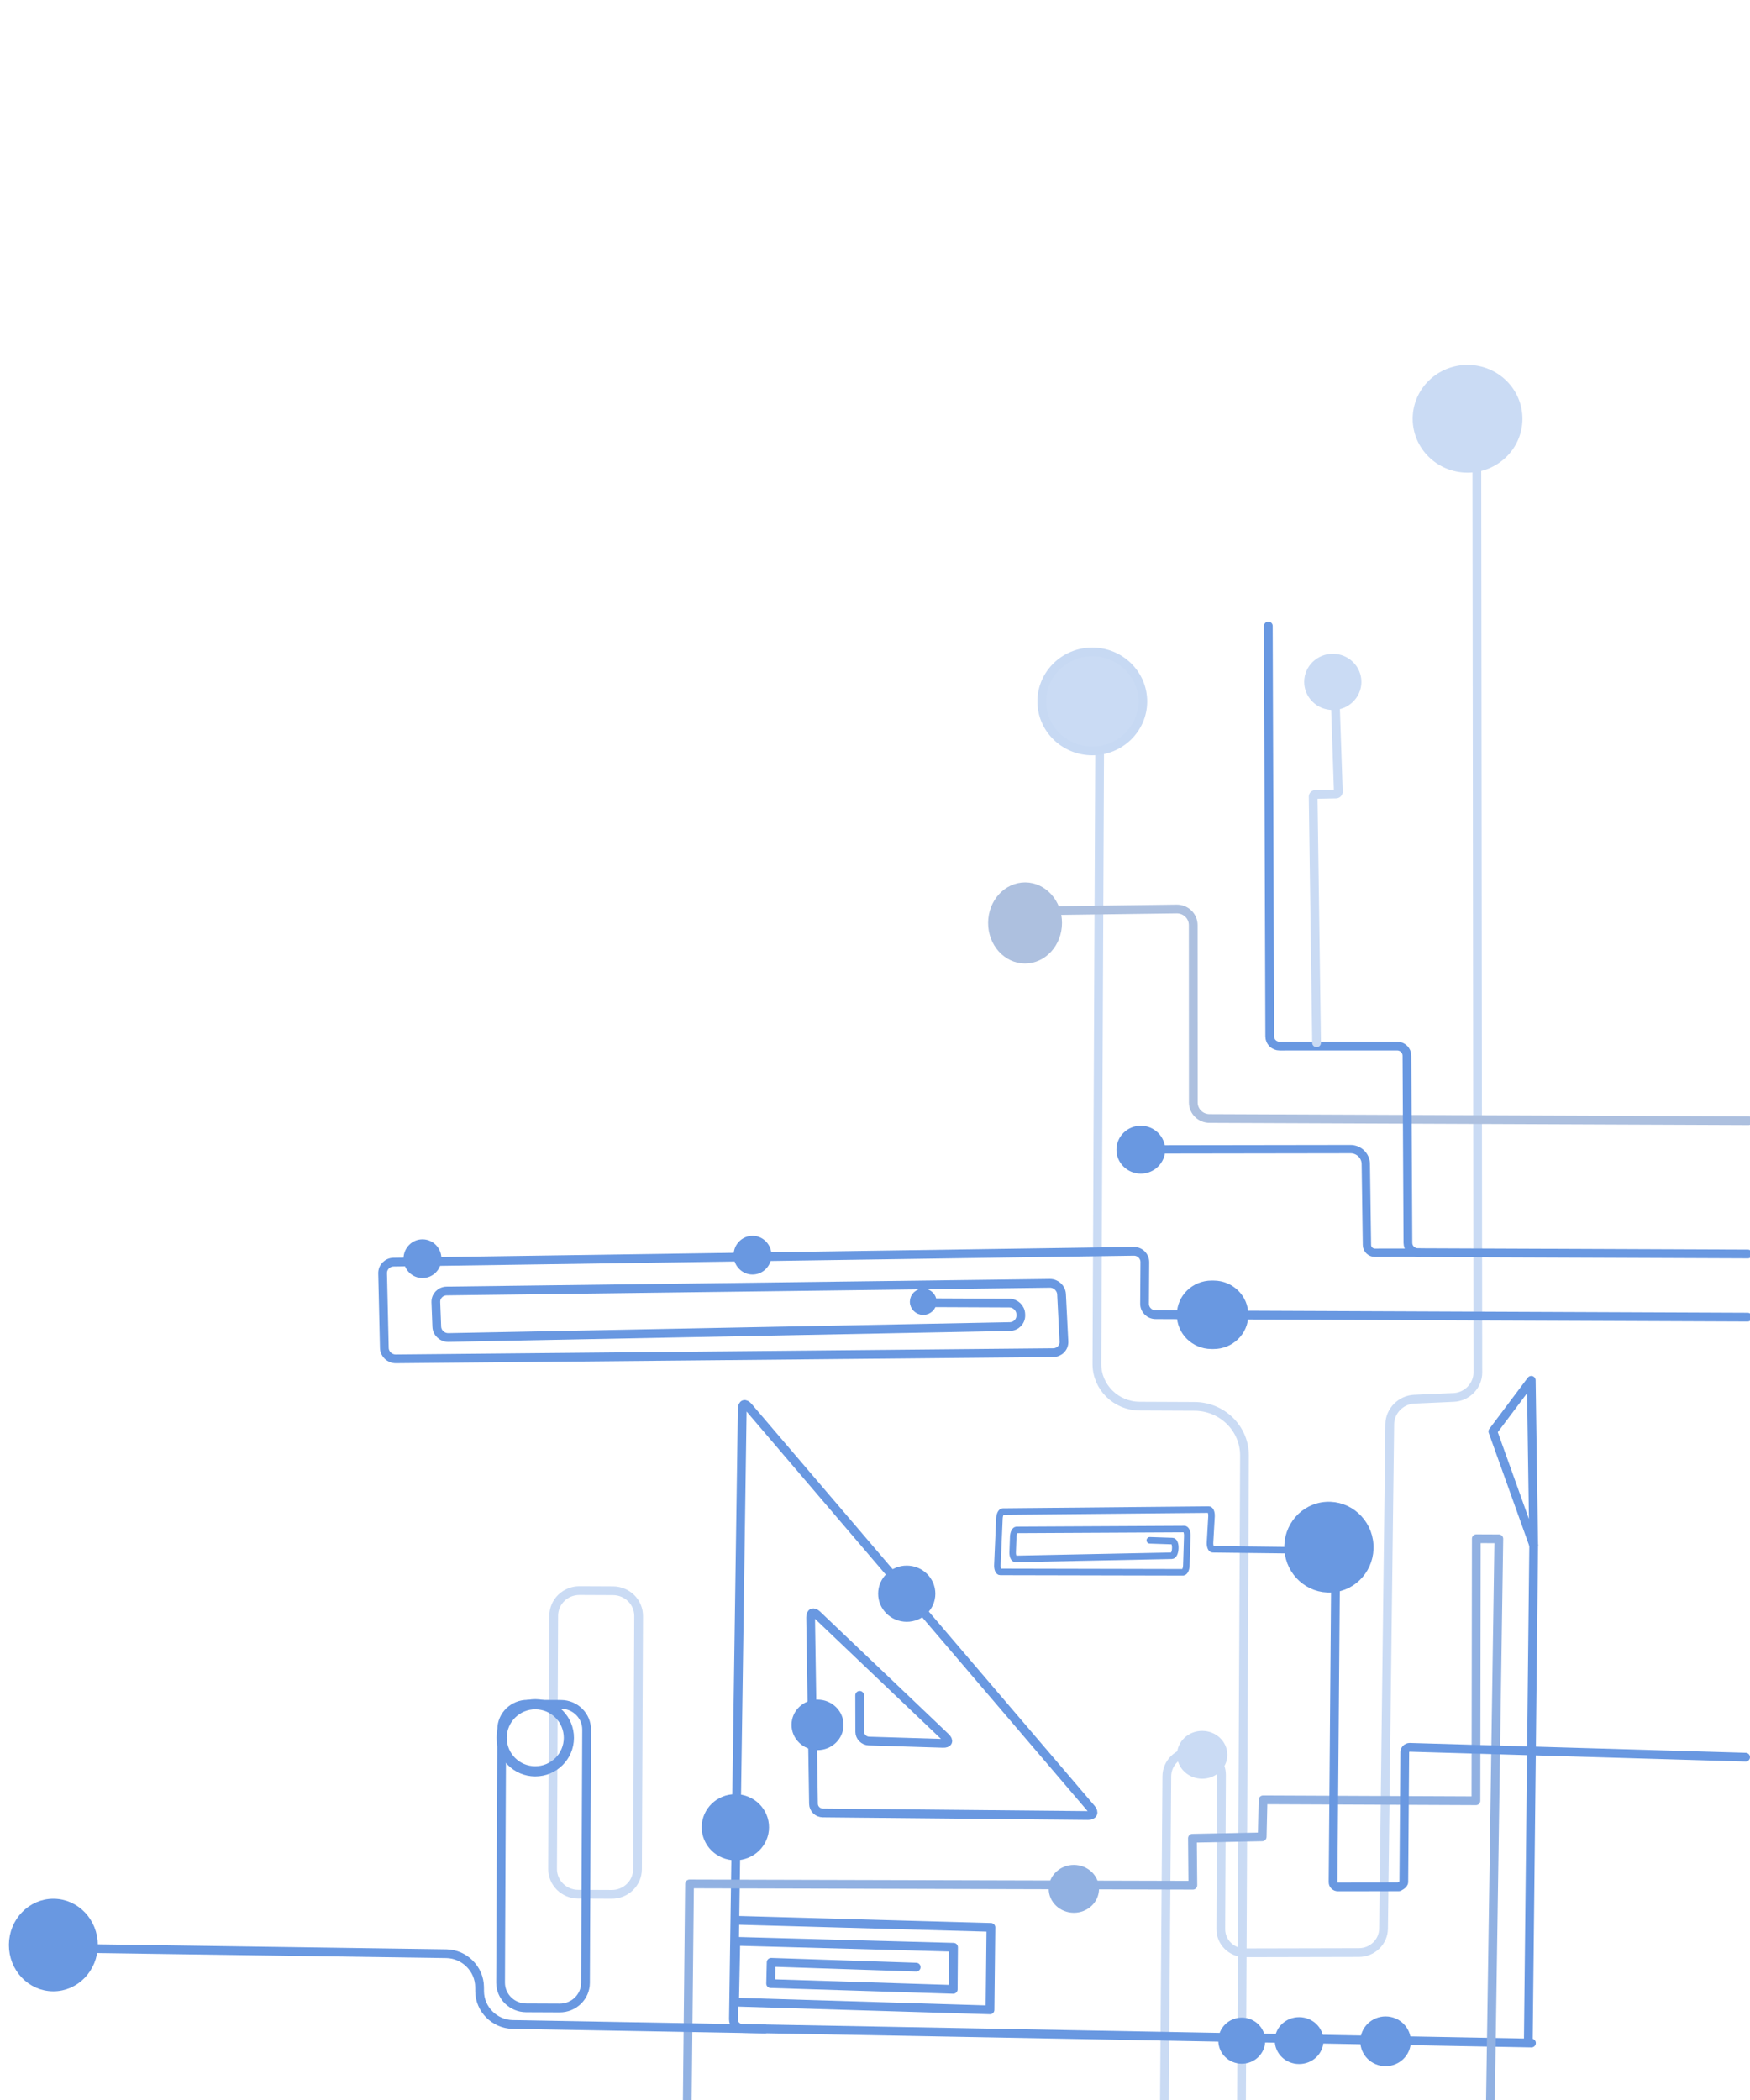 <svg stroke-miterlimit="10" style="fill-rule:nonzero;clip-rule:evenodd;stroke-linecap:round;stroke-linejoin:round" viewBox="0 0 500 600" xml:space="preserve" xmlns="http://www.w3.org/2000/svg" xmlns:vectornator="http://vectornator.io"><clipPath id="a"><path d="M0 0h500v600H0z"/></clipPath><g vectornator:layerName="Layer 1"><g vectornator:layerName="Group 1" clip-path="url(#a)"><path d="m421.943 121.6.3 270.564c.004 3.755-3.096 6.936-6.924 7.105l-11.225.494c-3.828.168-6.969 3.349-7.015 7.104l-1.777 144.193c-.047 3.755-3.191 6.805-7.023 6.813l-32.573.071c-3.832.008-6.925-3.029-6.908-6.784l.197-44.058c.017-3.755-3.075-6.723-6.905-6.63l-1.727.043c-3.83.094-6.959 3.214-6.986 6.969l-.762 102.63" fill="none" stroke="#cadbf4" stroke-linejoin="round" stroke-width="2.5" vectornator:layerName="Curve 2"/><path d="M174.765 541.247c4.056.018 7.358-3.19 7.376-7.165l.324-72.354c.018-3.975-3.256-7.211-7.312-7.229l-9.572-.042c-4.056-.018-7.358 3.19-7.376 7.165l-.324 72.354c-.018 3.975 3.256 7.211 7.312 7.229l9.572.042z" fill="none" stroke="#cadbf4" stroke-linejoin="round" stroke-width="2.5" vectornator:layerName="Rectangle 1"/><path d="m437.562 583.722-225.428-4.164c-1.449-.027-2.606-1.199-2.585-2.619l2.522-174.409c.021-1.419.791-1.687 1.72-.598l45.27 53.044 52.739 61.795c.929 1.089.508 1.961-.94 1.947l-75.773-.729c-1.448-.014-2.64-1.176-2.662-2.595l-.821-53.259c-.022-1.419.802-1.767 1.841-.777l36.758 35.033c1.038.989.707 1.755-.741 1.711l-21.192-.655c-1.448-.045-2.624-1.232-2.627-2.651l-.024-10.416" fill="none" stroke="#6998e1" stroke-linejoin="round" stroke-width="2.5" vectornator:layerName="Curve 6"/><path d="M380.767 201.901c3.986.018 7.23-3.134 7.248-7.039.017-3.906-3.199-7.086-7.184-7.103-3.985-.018-7.23 3.134-7.248 7.039-.017 3.906 3.199 7.086 7.184 7.103z" fill="#cadbf4" stroke="#cadbf4" stroke-linejoin="round" stroke-width="1.916" vectornator:layerName="Oval 1"/><path d="M233.553 499.075c3.575.016 6.485-2.772 6.5-6.228.016-3.456-2.869-6.269-6.444-6.285-3.575-.016-6.485 2.773-6.5 6.228-.016 3.456 2.869 6.27 6.444 6.285z" fill="#6998e1" stroke="#6998e1" stroke-linejoin="round" stroke-width="1.916" vectornator:layerName="Oval 2"/><path d="M259.038 462.415c3.985.018 7.23-3.134 7.247-7.039.018-3.906-3.199-7.086-7.184-7.103-3.985-.018-7.23 3.134-7.247 7.04-.018 3.905 3.199 7.085 7.184 7.102z" fill="#6998e1" stroke="#6998e1" stroke-linejoin="round" stroke-width="1.916" vectornator:layerName="Oval 4"/><path d="M210.066 530.556c4.782.021 8.676-3.761 8.697-8.448.021-4.686-3.839-8.502-8.621-8.523-4.783-.021-8.676 3.761-8.697 8.448-.021 4.686 3.839 8.502 8.621 8.523z" fill="#6998e1" stroke="#6998e1" stroke-linejoin="round" stroke-width="1.916" vectornator:layerName="Oval 3"/><path d="m211.268 548.678 71.852 2.003-.265 23.568h0l-72.975-2.214.355-17.371h0l62.207 1.696-.094 12.031h0l-52.167-1.651.146-6.081h0l41.438 1.381" fill="none" stroke="#6998e1" stroke-linejoin="round" stroke-width="2.5" vectornator:layerName="Curve 11"/><path d="M419.239 133.793c7.971.035 14.46-6.269 14.495-14.08.035-7.81-6.398-14.17-14.368-14.205-7.971-.035-14.46 6.268-14.495 14.079-.035 7.811 6.398 14.171 14.368 14.206z" fill="#cadbf4" stroke="#cadbf4" stroke-linejoin="round" stroke-width="2.5" vectornator:layerName="Oval 5"/><path d="M118.627-446.552c3.141.014 5.696-2.062 5.707-4.637.012-2.575-2.525-4.674-5.665-4.688-3.141-.013-5.696 2.063-5.708 4.638-.011 2.575 2.525 4.674 5.666 4.687z" fill="#adc0df" stroke="#adc0df" stroke-linejoin="round" stroke-width="2.5" vectornator:layerName="Oval 7"/><path d="m354.671 610.21.894-194.319c.021-7.734-6.359-14.032-14.252-14.067l-15.684-.068c-6.785-.03-12.261-5.444-12.231-12.093l.841-188.053" fill="none" stroke="#cadbf4" stroke-linejoin="round" stroke-width="2.5" vectornator:layerName="Curve 14"/><path d="M312.02 214.55c7.971.034 14.46-6.269 14.495-14.08.035-7.811-6.398-14.171-14.368-14.206-7.971-.034-14.46 6.269-14.495 14.08-.035 7.811 6.398 14.171 14.368 14.206z" fill="#cadbf4" stroke="#c7d9f3" stroke-linejoin="round" stroke-width="2.5" vectornator:layerName="Oval 8"/><path d="m499.56 320.204-153.873-.63c-2.621.042-4.746-2.006-4.747-4.574l-.024-50.696c-.001-2.568-2.127-4.623-4.748-4.589l-34.005.442" fill="none" stroke="#adc0df" stroke-linejoin="round" stroke-width="2.5" vectornator:layerName="Curve 1"/><path d="M292.827 274.004c5.122.023 9.295-4.573 9.32-10.264.026-5.691-4.106-10.323-9.228-10.346-5.122-.022-9.295 4.573-9.32 10.265-.026 5.691 4.106 10.323 9.228 10.345z" fill="#adc0df" stroke="#adc0df" stroke-linejoin="round" stroke-width="2.562" vectornator:layerName="Oval 1"/><path d="m425.61 615.824 2.627-176.159-6.435-.028h0l-.107 74.873h0l-60.821-.266-.246 10.575h0l-19.935.405.12 13.42h0l-143.808-.378h0l-.734 71.252" fill="none" stroke="#91b1e2" stroke-linejoin="round" stroke-width="2.5" vectornator:layerName="Curve 2"/><path d="M306.795 545.226c3.262.014 5.918-2.462 5.931-5.532.014-3.069-2.619-5.569-5.882-5.583-3.262-.014-5.918 2.463-5.932 5.532-.013 3.069 2.62 5.569 5.883 5.583z" fill="#91b1e2" stroke="#91b1e2" stroke-linejoin="round" stroke-width="2.562" vectornator:layerName="Oval 2"/><path d="M343.454 506.931c3.262.014 5.918-2.463 5.931-5.532.014-3.069-2.619-5.569-5.882-5.583-3.262-.015-5.918 2.462-5.931 5.531-.014 3.07 2.619 5.569 5.882 5.584z" fill="#cadbf4" stroke="#cadbf4" stroke-linejoin="round" stroke-width="2.562" vectornator:layerName="Oval 3"/><path d="m362.375 178.856.408 117.294c.006 1.515 1.263 2.742 2.808 2.741l33.577-.013c1.546-.001 2.805 1.226 2.813 2.741l.28 53.504c.008 1.515 1.267 2.759 2.813 2.78l94.316.381" fill="none" stroke="#6998e1" stroke-linejoin="round" stroke-width="2.5" vectornator:layerName="Curve 2"/><path d="m381.315 194.832 1.06 31.342a.67.67 0 0 1-.665.688l-5.878.123a.654.654 0 0 0-.645.654l.979 70.307" fill="none" stroke="#cadbf4" stroke-linejoin="round" stroke-width="2.5" vectornator:layerName="Curve 3"/><path d="m331.715 328.399 54.142-.08c2.38-.004 4.336 1.884 4.369 4.216l.331 23.189c.018 1.22 1.042 2.208 2.287 2.206l12.779-.017" fill="none" stroke="#6998e1" stroke-width="2.378" vectornator:layerName="Curve 4"/><path d="M325.917 334.147c3.188.014 5.784-2.508 5.798-5.632.014-3.124-2.559-5.668-5.747-5.682-3.189-.014-5.784 2.507-5.798 5.632-.014 3.124 2.559 5.668 5.747 5.682z" fill="#6998e1" stroke="#6998e1" stroke-width="2.378" vectornator:layerName="Oval 1"/><path d="m437.504 394.381.694 47.122-11.663-32.518 10.969-14.604z" fill="none" stroke="#6998e1" stroke-linejoin="round" stroke-width="2.5" vectornator:layerName="Curve 7"/><path d="m438.198 441.503-1.278 117.704-.264 24.256" fill="none" stroke="#6998e1" stroke-linejoin="round" stroke-width="2.5" vectornator:layerName="Curve 8"/><path d="m381.662 440.665-.787 97.085c-.006.755.614 1.366 1.385 1.365l17.421-.023s1.4-.614 1.406-1.369l.275-37.109c.006-.755.635-1.372 1.406-1.378l95.979 2.816" fill="none" stroke="#6998e1" stroke-linejoin="round" stroke-width="2.5" vectornator:layerName="Curve 9"/><path d="M380.438 453.711c6.32-.387 11.11-5.925 10.698-12.369-.411-6.444-5.868-11.354-12.188-10.967-6.32.387-11.11 5.925-10.699 12.369.411 6.444 5.868 11.354 12.189 10.967z" fill="#6998e1" stroke="#6998e1" stroke-linejoin="round" stroke-width="2.562" vectornator:layerName="Oval 3"/><path d="m218.505 579.709-72.02-1.289c-5.178-.092-9.411-4.334-9.454-9.473l-.01-1.23c-.043-5.14-4.275-9.401-9.453-9.517l-104.32-1.499" fill="none" stroke="#6998e1" stroke-linejoin="round" stroke-width="2.5" vectornator:layerName="Curve 15"/><path d="M159.905 573.712c4.056.017 7.359-3.19 7.377-7.165l.323-72.354c.018-3.975-3.255-7.212-7.311-7.229l-9.572-.042c-4.056-.018-7.359 3.19-7.376 7.165l-.324 72.354c-.018 3.975 3.256 7.211 7.312 7.229l9.571.042z" fill="none" stroke="#6998e1" stroke-linejoin="round" stroke-width="2.5" vectornator:layerName="Rectangle 1"/><path d="M152.893 506.097c5.303.023 9.62-4.248 9.644-9.541.024-5.292-4.256-9.601-9.558-9.624-5.303-.024-9.62 4.248-9.644 9.54-.024 5.293 4.256 9.602 9.558 9.625z" fill="none" stroke="#6998e1" stroke-linejoin="round" stroke-width="2.903" vectornator:layerName="Oval 4"/><path d="M395.851 588.885c3.188.014 5.784-2.507 5.798-5.632.014-3.124-2.559-5.668-5.747-5.682-3.188-.014-5.784 2.508-5.798 5.632-.014 3.124 2.559 5.668 5.747 5.682z" fill="#6998e1" stroke="#6998e1" stroke-linejoin="round" stroke-width="2.903" vectornator:layerName="Oval 5"/><path d="M371.153 588.777c3.319.015 6.02-2.547 6.034-5.722.015-3.176-2.664-5.761-5.982-5.776-3.319-.014-6.02 2.548-6.035 5.723-.014 3.175 2.665 5.761 5.983 5.775z" fill="#6998e1" stroke="#6998e1" stroke-linejoin="round" stroke-width="1.899" vectornator:layerName="Oval 6"/><path d="M354.767 588.706c3.189.013 5.784-2.508 5.798-5.632.014-3.125-2.559-5.669-5.747-5.683-3.188-.013-5.784 2.508-5.798 5.632-.014 3.125 2.559 5.669 5.747 5.683z" fill="#6998e1" stroke="#6998e1" stroke-linejoin="round" stroke-width="1.866" vectornator:layerName="Oval 8"/><path d="M346.709 384.504c4.955.021 8.99-3.897 9.012-8.753v-.103c.022-4.856-3.977-8.81-8.932-8.831l-.602-.003c-4.955-.022-8.99 3.897-9.011 8.753l-.001.103c-.021 4.855 3.978 8.809 8.933 8.831l.601.003z" fill="#6998e1" stroke="#6998e1" stroke-linejoin="round" stroke-width="1.866" vectornator:layerName="Rectangle 3"/><path d="m499.309 376.327-169.098-.699c-1.777.009-3.208-1.395-3.196-3.136l.081-11.869c.012-1.741-1.418-3.132-3.195-3.106l-211.442 3.094c-1.777.026-3.185 1.458-3.144 3.199l.492 21.315c.041 1.741 1.514 3.139 3.291 3.122l187.821-1.777c1.777-.017 3.146-1.441 3.059-3.18l-.68-13.515c-.088-1.739-1.599-3.131-3.376-3.108l-172.304 2.191c-1.776.023-3.162 1.452-3.095 3.192l.271 7.011c.067 1.74 1.561 3.123 3.338 3.088l160.39-3.129c1.777-.034 3.18-1.474 3.135-3.215l-.009-.338c-.045-1.741-1.522-3.158-3.299-3.166l-23.294-.102" fill="none" stroke="#6998e1" stroke-linejoin="round" stroke-width="2.5" vectornator:layerName="Curve 18"/><path d="M263.767 374.75c1.594.007 2.892-1.253 2.899-2.815.007-1.563-1.28-2.835-2.874-2.842-1.594-.007-2.892 1.254-2.899 2.816-.007 1.562 1.28 2.834 2.874 2.841z" fill="#6998e1" stroke="#6998e1" stroke-linejoin="round" stroke-width="1.866" vectornator:layerName="Oval 9"/><path d="M214.989 363.223c2.477.011 4.494-2.04 4.505-4.58.012-2.541-1.987-4.609-4.463-4.62-2.477-.011-4.494 2.04-4.505 4.58-.012 2.541 1.987 4.609 4.463 4.62z" fill="#6998e1" stroke="#6998e1" stroke-linejoin="round" stroke-width="1.866" vectornator:layerName="Oval 10"/><path d="M120.685 364.225c2.479.011 4.497-2.04 4.509-4.581.011-2.54-1.989-4.608-4.468-4.619-2.479-.011-4.497 2.04-4.509 4.58-.011 2.541 1.989 4.609 4.468 4.62z" fill="#6998e1" stroke="#6998e1" stroke-linejoin="round" stroke-width="1.866" vectornator:layerName="Oval 11"/><path d="M15.193 567.496c6.214.027 11.274-5.221 11.303-11.723.03-6.502-4.984-11.794-11.197-11.821-6.214-.028-11.274 5.221-11.303 11.723-.03 6.501 4.984 11.794 11.197 11.821z" fill="#6998e1" stroke="#6998e1" stroke-linejoin="round" stroke-width="2.903" vectornator:layerName="Oval 12"/><path d="m381.743 443.072-35.242-.415c-.494-.005-.844-.891-.782-1.977l.423-7.404c.062-1.087-.289-1.963-.783-1.959l-58.829.557c-.494.005-.934.889-.981 1.975l-.581 13.302c-.048 1.086.314 1.968.808 1.969l22.019.046 30.205.065c.494.001.923-.878.957-1.964l.266-8.436c.035-1.086-.338-1.964-.832-1.961l-47.929.248c-.494.002-.927.885-.967 1.971l-.161 4.376c-.04 1.086.329 1.958.823 1.948l44.651-.91c.495-.01.933-.899.979-1.985l.009-.212c.046-1.086-.316-1.98-.809-1.996l-6.466-.215" fill="none" stroke="#6998e1" stroke-linejoin="round" stroke-width="1.866" vectornator:layerName="Curve 19"/></g></g></svg>